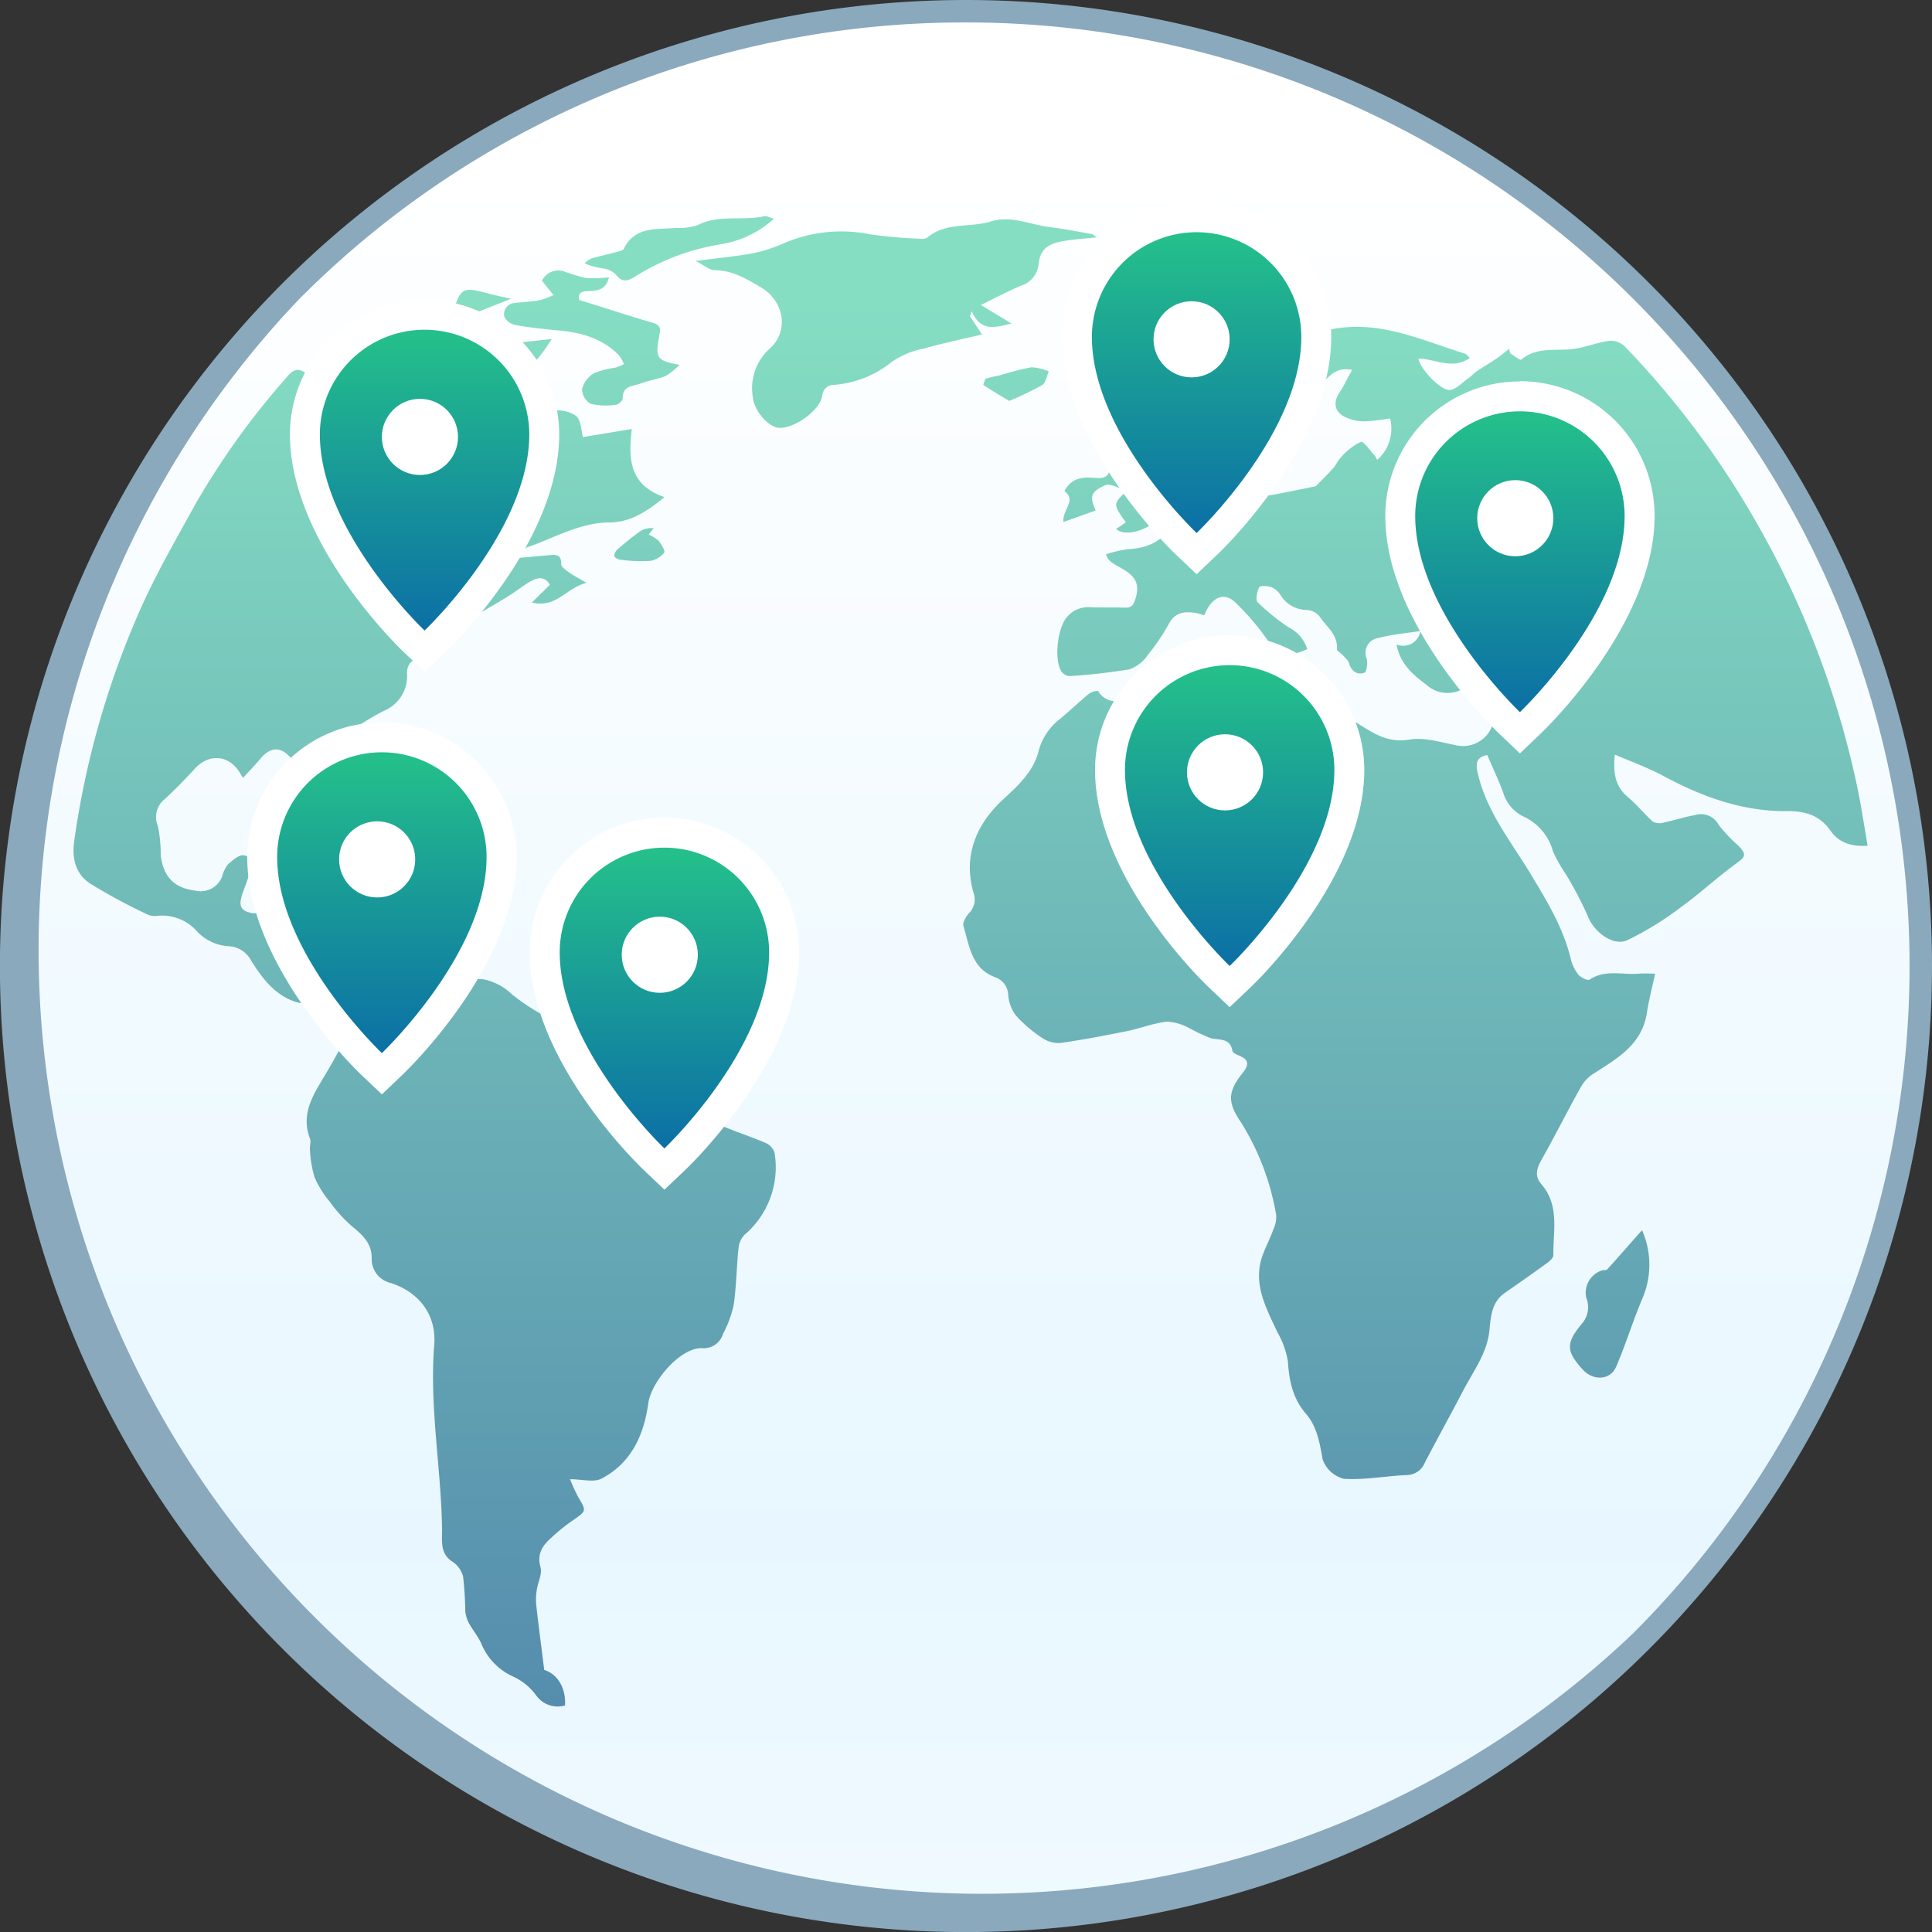 <svg xmlns="http://www.w3.org/2000/svg" xmlns:xlink="http://www.w3.org/1999/xlink" viewBox="0 0 258.33 258.33"><rect x="0" y="0" width="258.33" height="258.33" fill="#333333" stroke="none"/><defs><style>.cls-1{fill:url(#Безымянный_градиент_9);}.cls-2{fill:#8aa9bd;}.cls-3{fill:url(#Безымянный_градиент_49);}.cls-4{fill:url(#Безымянный_градиент_49-2);}.cls-5{fill:url(#Безымянный_градиент_49-3);}.cls-6{fill:url(#Безымянный_градиент_49-4);}.cls-7{fill:url(#Безымянный_градиент_49-5);}.cls-8{fill:url(#Безымянный_градиент_49-6);}.cls-9{fill:url(#Безымянный_градиент_49-7);}.cls-10{fill:url(#Безымянный_градиент_49-8);}.cls-11{fill:url(#Безымянный_градиент_49-9);}.cls-12{fill:url(#Безымянный_градиент_36);}.cls-13{fill:#fff;}.cls-14{fill:url(#Безымянный_градиент_36-2);}.cls-15{fill:url(#Безымянный_градиент_36-3);}.cls-16{fill:url(#Безымянный_градиент_36-4);}.cls-17{fill:url(#Безымянный_градиент_36-5);}.cls-18{fill:url(#Безымянный_градиент_36-6);}</style><linearGradient id="Безымянный_градиент_9" x1="129.17" y1="22.59" x2="129.17" y2="349.98" gradientUnits="userSpaceOnUse"><stop offset="0" stop-color="#fff"/><stop offset="0.56" stop-color="#e8f7ff"/><stop offset="1" stop-color="#fff"/></linearGradient><linearGradient id="Безымянный_градиент_49" x1="189.23" y1="39.67" x2="189.23" y2="230.09" gradientUnits="userSpaceOnUse"><stop offset="0" stop-color="#85dec2"/><stop offset="1" stop-color="#558cad"/></linearGradient><linearGradient id="Безымянный_градиент_49-2" x1="56.77" y1="39.67" x2="56.77" y2="230.09" xlink:href="#Безымянный_градиент_49"/><linearGradient id="Безымянный_градиент_49-3" x1="119.82" y1="39.67" x2="119.82" y2="230.09" xlink:href="#Безымянный_градиент_49"/><linearGradient id="Безымянный_градиент_49-4" x1="79.11" y1="39.67" x2="79.11" y2="230.09" xlink:href="#Безымянный_градиент_49"/><linearGradient id="Безымянный_градиент_49-5" x1="215.23" y1="39.67" x2="215.23" y2="230.09" xlink:href="#Безымянный_градиент_49"/><linearGradient id="Безымянный_градиент_49-6" x1="90.82" y1="39.67" x2="90.82" y2="230.09" xlink:href="#Безымянный_градиент_49"/><linearGradient id="Безымянный_градиент_49-7" x1="149.14" y1="39.67" x2="149.14" y2="230.09" xlink:href="#Безымянный_градиент_49"/><linearGradient id="Безымянный_градиент_49-8" x1="135.86" y1="39.67" x2="135.86" y2="230.09" xlink:href="#Безымянный_градиент_49"/><linearGradient id="Безымянный_градиент_49-9" x1="85.48" y1="39.67" x2="85.48" y2="230.09" xlink:href="#Безымянный_градиент_49"/><linearGradient id="Безымянный_градиент_36" x1="159.95" y1="31.98" x2="159.95" y2="71.82" gradientUnits="userSpaceOnUse"><stop offset="0" stop-color="#24bf8b"/><stop offset="1" stop-color="#0b6ea6"/></linearGradient><linearGradient id="Безымянный_градиент_36-2" x1="203.23" y1="55.9" x2="203.23" y2="95.74" xlink:href="#Безымянный_градиент_36"/><linearGradient id="Безымянный_градиент_36-3" x1="56.77" y1="45.02" x2="56.77" y2="84.86" xlink:href="#Безымянный_градиент_36"/><linearGradient id="Безымянный_градиент_36-4" x1="51.06" y1="101.52" x2="51.06" y2="141.36" xlink:href="#Безымянный_градиент_36"/><linearGradient id="Безымянный_градиент_36-5" x1="88.84" y1="114.26" x2="88.84" y2="154.1" xlink:href="#Безымянный_градиент_36"/><linearGradient id="Безымянный_градиент_36-6" x1="164.42" y1="89.87" x2="164.42" y2="129.71" xlink:href="#Безымянный_градиент_36"/></defs><title>Globus_2</title><g id="Слой_2" data-name="Слой 2"><g id="Слой_1-2" data-name="Слой 1"><circle class="cls-1" cx="129.17" cy="129.17" r="127.67"/><path class="cls-2" d="M129.17,3a126.17,126.17,0,0,1,89.21,215.38A126.17,126.17,0,0,1,40,40,125.35,125.35,0,0,1,129.17,3m0-3A129.17,129.17,0,1,0,258.33,129.17,129.17,129.17,0,0,0,129.17,0Z"/><path class="cls-3" d="M221.31,130.19c-.39,1.83-.84,3.51-1.1,5.21-.62,4.14-3.74,6-6.89,8a5.3,5.3,0,0,0-1.83,1.75c-1.84,3.27-3.51,6.63-5.35,9.89-.65,1.16-1,2.17-.06,3.28,2.49,2.84,1.58,6.28,1.62,9.53,0,.38-.57.85-1,1.15-1.82,1.32-3.67,2.61-5.52,3.9-1.65,1.15-1.83,3-2,4.71-.23,3.2-2.13,5.63-3.52,8.3-1.69,3.24-3.46,6.43-5.15,9.67a2.62,2.62,0,0,1-2.43,1.65c-2.81.13-5.63.68-8.41.5a4.06,4.06,0,0,1-2.82-2.61c-.4-2.21-.74-4.35-2.22-6.07-1.77-2.05-2.26-4.41-2.42-7a11.7,11.7,0,0,0-1.42-3.94c-1.53-3.31-3.37-6.55-1.92-10.39.43-1.13,1-2.22,1.4-3.36a3.84,3.84,0,0,0,.37-1.9A34,34,0,0,0,165.89,150c-1.76-2.59-1.73-4,.2-6.45,1-1.22.93-1.89-.52-2.45-.3-.12-.74-.34-.78-.58-.3-1.77-1.71-1.41-2.89-1.7a26.7,26.7,0,0,1-3-1.41,6.68,6.68,0,0,0-2.91-.8c-1.79.21-3.51.89-5.29,1.26-3,.6-5.94,1.17-8.94,1.59a3.9,3.9,0,0,1-2.46-.71,17.76,17.76,0,0,1-3.49-3,5.28,5.28,0,0,1-1-2.72,2.6,2.6,0,0,0-1.76-2.37c-3.18-1.19-3.42-4.21-4.23-6.84-.14-.46.34-1.26.74-1.71a2.6,2.6,0,0,0,.61-2.73c-1.4-4.86.28-9.12,4-12.53,1.89-1.74,4-3.66,4.69-6.38a8,8,0,0,1,2.86-4.33c1.33-1.09,2.56-2.29,3.89-3.38.31-.26,1.15-.46,1.22-.35,1.33,2.06,3.38,1.24,5,1,3.47-.42,6.88-1.23,10.31-1.94a14.56,14.56,0,0,0,2-.79c1.23-.45,2.05.13,1.9,1.39-.18,1.57.68,2.61,1.69,3.58s1.83,1.74,2.76,2.59a2,2,0,0,0,.78.57c1.84.37,3.67.75,5.53,1,.92.12,1.55-.3,2-1.35a9.22,9.22,0,0,1,1.79-2.31c2.64,1.57,4.66,3.3,7.86,2.74,2-.34,4.15.35,6.2.75a4.17,4.17,0,0,0,5.09-4.72c-.15-1-.3-2.07-.51-3.5-1.23.2-2.53.1-3.5.62a4.17,4.17,0,0,1-5-.48c-1.86-1.38-3.52-2.81-4-5.39a2.34,2.34,0,0,0,3.2-1.8c-2,.31-3.82.46-5.6.93a2,2,0,0,0-1.59,2.76c.17.58,0,1.8-.31,1.89-1,.33-1.74-.2-2.06-1.3-.12-.4-.55-.73-.85-1.07s-.77-.54-.75-.78c.13-2-1.45-3-2.34-4.4a2.4,2.4,0,0,0-1.68-.84,4.17,4.17,0,0,1-3.47-1.9,2.9,2.9,0,0,0-1.19-1.12c-.54-.2-1.61-.28-1.73,0-.3.59-.51,1.7-.19,2a28.82,28.82,0,0,0,4.18,3.37,4.81,4.81,0,0,1,2.44,2.89c-2.79,1.23-3.9.81-5.49-1.47a34.56,34.56,0,0,0-4.07-4.73c-1.52-1.51-3.23-.82-4.2,1.67a10.91,10.91,0,0,0-1.19-.32c-1.45-.22-2.7-.1-3.53,1.43a27.8,27.8,0,0,1-2.85,4.21A4.92,4.92,0,0,1,151,89.5a79.12,79.12,0,0,1-8,.9,1.45,1.45,0,0,1-1.08-.62c-1-1.54-.53-5.8.71-7.23a3.72,3.72,0,0,1,3.19-1.36c1.54.07,3.09,0,4.63.06.86,0,1.09-.32,1.37-1.19,1-3-1.35-3.69-3.12-4.81a2.17,2.17,0,0,1-.81-1.13,15.47,15.47,0,0,1,2.94-.69c2.55-.11,4.67-1.05,5.86-3.29,1-1.91,2.16-3.17,4.46-3.37,1.62-.14,2.38-1.39,2.56-3a11.74,11.74,0,0,1,.75-2.31l.53.05a11.82,11.82,0,0,1,1,2c.68,2.25,1.87,3.08,4.09,2.67,2.06-.38,4.1-.81,5.85-1.16.87-.89,1.63-1.64,2.34-2.43.41-.47.65-1.09,1.09-1.51a8.4,8.4,0,0,1,2.6-2c.37-.12,1.24,1.18,1.86,1.85a2.57,2.57,0,0,1,.32.57,5.56,5.56,0,0,0,1.73-5.56,28.63,28.63,0,0,1-3.35.4,6.1,6.1,0,0,1-2.42-.47c-1.66-.68-1.94-2-.95-3.46.58-.87,1-1.83,1.65-2.95-2.06-.41-3,.75-3.88,1.68a10.38,10.38,0,0,0-2.83,4.75,20.58,20.58,0,0,1-2.24,5.26,2.45,2.45,0,0,1-4.24-.24c-.26-.54-.58-1.06-.72-1.3l-5.43.29c-.16,0-.44,0-.46-.09a22.78,22.78,0,0,1-.89-3.78c0-.43.67-1.24,1.15-1.34,2.69-.57,4.37-2.4,6.1-4.31,4.68-5.19,10.58-7.55,17.48-6.38,3.77.64,7.39,2.16,11.08,3.3.17.05.3.27.61.57-2.37,1.63-4.65.09-6.88.08.31,1.46,3,4.32,4.24,4.19.85-.09,1.63-1,2.42-1.54.43-.3.78-.72,1.21-1,.88-.6,1.8-1.12,2.67-1.72.56-.38,1.07-.82,1.6-1.24l.13.59c.51.3,1.33,1,1.48.86,2.27-1.92,5.06-1,7.58-1.53,1.45-.28,2.86-.83,4.31-1a2.73,2.73,0,0,1,2,.8A117.86,117.86,0,0,1,234,68.39a121.69,121.69,0,0,1,14.24,36.39c.59,2.73,1,5.49,1.48,8.31-2.14.12-3.83-.36-5-2.07-1.42-2-3.33-2.59-5.82-2.56-6,.05-11.52-2-16.77-4.86-1.93-1-4-1.76-6.21-2.7-.23,2.37,0,4.18,1.69,5.63,1.22,1,2.23,2.3,3.43,3.36a2,2,0,0,0,1.47.08c1.4-.3,2.78-.74,4.18-1a2.65,2.65,0,0,1,3.1,1.3,20,20,0,0,0,2.61,2.77c1.2,1.24,1,1.51-.29,2.45-2.53,1.84-4.83,4-7.37,5.82a41.65,41.65,0,0,1-7.16,4.41c-1.92.87-4.48-1.17-5.26-3.19a48.63,48.63,0,0,0-2.89-5.54,22.32,22.32,0,0,1-1.78-3.14,7.19,7.19,0,0,0-3.77-4.59A5.19,5.19,0,0,1,201,106c-.62-1.7-1.41-3.35-2.14-5.05-1.47.32-1.58,1.06-1.25,2.51,1.18,5.06,4.38,9,7,13.31,2.2,3.65,4.42,7.26,5.43,11.48a5.31,5.31,0,0,0,1,2.06c.33.4,1.25.85,1.5.68,2.1-1.42,4.43-.6,6.64-.8C219.9,130.13,220.71,130.19,221.31,130.19Z"/><path class="cls-4" d="M88.85,66.47c-2.43,2-4.6,3.36-7.34,3.39-4,0-7.47,2.12-11.15,3.37a1.93,1.93,0,0,0-1,1.37l4.2-.38c.88-.08,1.51,0,1.48,1.21,0,.35.58.78,1,1.07.64.46,1.35.82,2.38,1.44-2.72.65-4,3.42-7.3,2.62l2.41-2.37c-.66-1.15-1.65-1-2.61-.45s-2,1.4-3,2c-1.58,1-3.21,1.87-4.78,2.85a7.63,7.63,0,0,0-1.36,1.18c-1,1-1.93,2.17-3,3.08a6.42,6.42,0,0,1-2.36,1c-1.16.32-2,.73-2,2.18a5,5,0,0,1-3.06,5,40,40,0,0,0-4.12,2.46c-2.3,1.52-2.73,3.63-1.81,6.37a8.29,8.29,0,0,1-.15,3.69c0,.29-.89.67-1.34.63a1.56,1.56,0,0,1-1.09-.92c-.44-1.65-.72-3.34-1.09-5a10.75,10.75,0,0,0-.7-1.52l-.43,2.72c-.68-.82-1.13-1.34-1.55-1.88-1.4-1.8-2.87-1.82-4.3-.09-.69.84-1.46,1.61-2.29,2.52-.29-.47-.45-.75-.63-1-1.51-2.12-4-2.19-5.81-.23-1.27,1.39-2.58,2.74-3.94,4a3.06,3.06,0,0,0-1,3.66,18.43,18.43,0,0,1,.38,3.9c.35,2.9,1.78,4.4,4.65,4.75a3.07,3.07,0,0,0,3.54-1.83,4.69,4.69,0,0,1,.76-1.64c.62-.57,1.52-1.36,2.17-1.26,1.23.2,1,1.45.75,2.35-.26,1.07-.74,2.08-1.05,3.14-.41,1.42,0,2,1.49,2.26.16,0,.33,0,.5,0,3.9.31,4.16.61,4.07,4.48a16.59,16.59,0,0,0,.12,3c.29,1.91,1.75,2.44,3.53,2a7.4,7.4,0,0,1,3.93.34c1.63.53,2.55-.12,3.33-1.34s2.15-1.77,4.07-1.73l-1.11,2.31,2.28,1.06,2.12-4.45c2.3,2.8,5,3,7.92,3.15a7.55,7.55,0,0,1,3.86,2,29.27,29.27,0,0,0,9.29,5,7.42,7.42,0,0,1,2.72,1.87,17.51,17.51,0,0,1,2,2.86c1.14,1.78.93,2.52-1,3.53l-1.2.62c1.51,1.36,3.26-1.69,4.46.58a3.71,3.71,0,0,0-.38.75c-.06.22-.1.58,0,.71A.74.74,0,0,0,85,149a12.52,12.52,0,0,0,1.23-.82c1.28-.82,3.66-.28,4.08,1.15s1.32,1.12,2,.77a3.61,3.61,0,0,1,3.41.08c2.16,1,4.43,1.69,6.6,2.62a2.2,2.2,0,0,1,1.24,1.3,11.84,11.84,0,0,1-4,11,3,3,0,0,0-.81,1.79c-.27,2.53-.28,5.09-.65,7.61a14.61,14.61,0,0,1-1.42,3.84,2.68,2.68,0,0,1-2.83,1.92c-2.93-.05-6.76,4.48-7.17,7.39-.58,4.22-2.27,8-6.28,10.07-1,.52-2.53.07-4.18.07a23.9,23.9,0,0,0,1.12,2.43c1.08,1.81,1.06,1.81-.64,3a24.24,24.24,0,0,0-3,2.41c-1.13,1-1.94,2.13-1.43,3.92.25.89-.34,2-.49,3a7.92,7.92,0,0,0-.09,1.94c.33,3,.72,5.89,1.08,8.8,1.8.54,2.92,2.46,2.78,4.75a3.52,3.52,0,0,1-3.88-1.38,8,8,0,0,0-2.85-2.39,8.32,8.32,0,0,1-4.44-4.44c-.42-1-1.18-1.86-1.7-2.83a4.43,4.43,0,0,1-.47-1.63,43.31,43.31,0,0,0-.29-4.58,3.46,3.46,0,0,0-1.46-2c-1.67-1.08-1.33-2.86-1.35-4.23-.11-8.24-1.71-16.42-1.05-24.71.31-4-1.94-7-5.77-8.29a3.28,3.28,0,0,1-2.59-3.38c0-2-1.31-3.13-2.73-4.29a19.08,19.08,0,0,1-2.9-3.24,13.18,13.18,0,0,1-2-3.21,15,15,0,0,1-.62-3.63c-.07-.52.16-1.11,0-1.57-1.06-2.72-.07-5,1.31-7.31,1-1.69,2.05-3.4,2.91-5.18a4.74,4.74,0,0,0-.29-4.48c-1-1.8-1.62-2-3.57-1.29a3.82,3.82,0,0,1-2.22,0c-2.83-.89-4.52-3.17-6-5.52a3.59,3.59,0,0,0-3-1.94,6.25,6.25,0,0,1-4.26-2,6.22,6.22,0,0,0-5.21-2.07,2.59,2.59,0,0,1-1.31-.13A76.64,76.64,0,0,1,12,118.11c-1.86-1.27-2.42-3.27-2.07-5.71a116.46,116.46,0,0,1,8.83-30.92c2.1-4.73,4.71-9.24,7.21-13.79a103.73,103.73,0,0,1,12.15-17c.81-1,1.55-1.78,2.86-.72a1.4,1.4,0,0,0,1,.21c4.14-.52,8.32-.57,12.4-1.88a8.46,8.46,0,0,0,6-5.94c1.28-4.08,1.29-4.07,5.37-3,.84.22,1.68.38,2.59.58l-4.69,1.87L67,46.07l6.77-.74A24.76,24.76,0,0,1,72,47.83a3.17,3.17,0,0,1-1.58,1c-2.27.43-4.57.71-6.86,1.07-.25,0-.64.13-.7.3-1,2.52-3.4,2.48-5.48,3-2.79.67-4.93,2.41-6.95,4.28a3.19,3.19,0,0,0-.09,4,1.16,1.16,0,0,0,.48.4c1.26.47,2.53.89,3.79,1.36,1.55.57,3.09,1.18,4.59,1.76-.29,1.33-.63,2.85-1,4.41a2.4,2.4,0,0,0,2.91-1.13c2.76-3.81,5.51-7.6,8.33-11.35,1.52-2,5.66-2.77,7.58-1.31.58.44.66,1.52.91,2.83l6.54-1.09C84.09,60.93,83.88,64.79,88.85,66.47Z"/><path class="cls-5" d="M146.65,31.74c-1.48.15-2.67.23-3.84.4-2,.28-3.74.7-3.95,3.28a3.36,3.36,0,0,1-2.31,2.77c-1.75.73-3.43,1.63-5.39,2.59l4.09,2.48c-2.22.52-4.11,1.16-5.32-1.66l-.23.68,1.6,2.44c-2.66.63-5.27,1.17-7.83,1.9a11.38,11.38,0,0,0-4.25,1.78,13.87,13.87,0,0,1-7.69,3.06,1.55,1.55,0,0,0-1.59,1.5c-.38,2-3.79,4.38-5.79,4.24-1.44-.09-3.29-2.28-3.47-4A7.13,7.13,0,0,1,103,46.54c2.56-2.36,1.79-6.33-1.26-8.12-1.9-1.11-3.77-2.27-6.14-2.29-.75,0-1.5-.7-2.57-1.23,2.8-.38,5.17-.6,7.5-1a21,21,0,0,0,4.35-1.4,19.33,19.33,0,0,1,11.49-1.16,66,66,0,0,0,6.61.58,1.53,1.53,0,0,0,1-.14c2.48-2.12,5.69-1.3,8.47-2.16s5.33.44,8,.76c1.86.22,3.7.59,5.54.92C146.07,31.28,146.22,31.46,146.65,31.74Z"/><path class="cls-6" d="M72.47,37.54a2.42,2.42,0,0,1,3.11-1.19,22.4,22.4,0,0,0,2.84.83,18.06,18.06,0,0,0,3-.1c-.32,1.5-1.35,1.79-2.53,1.84-.92,0-1.74.11-1.43,1.2,3.31,1,6.48,2.07,9.69,3,1,.28,1.3.71,1,1.65,0,.15,0,.32-.07.49-.45,2.63-.17,3,2.78,3.52A8.93,8.93,0,0,1,89,50.27c-1.06.43-2.24.59-3.32,1s-2.43.25-2.42,2c0,.3-.56.82-.89.85A9.15,9.15,0,0,1,79,54,2.32,2.32,0,0,1,77.83,52a3.53,3.53,0,0,1,1.59-2.1,11.65,11.65,0,0,1,2.86-.74,7.17,7.17,0,0,0,1.15-.48,5,5,0,0,0-.69-1.19c-2.15-2.21-4.91-3-7.88-3.29-2-.19-4-.39-5.92-.74a2.1,2.1,0,0,1-1.49-1.08,1.47,1.47,0,0,1,1.4-1.86c1.09-.15,2.21-.17,3.29-.37A9.66,9.66,0,0,0,74,39.46Z"/><path class="cls-7" d="M219.56,164.49a11.43,11.43,0,0,1,.14,8.91c-1.32,3.06-2.28,6.28-3.6,9.34-.77,1.8-3,1.93-4.41.45-2.26-2.46-2.39-3.54-.18-6.19a3.34,3.34,0,0,0,.59-3.47,3.15,3.15,0,0,1,2.19-3.69c.21,0,.51,0,.63-.13C216.49,168,218,166.22,219.56,164.49Z"/><path class="cls-8" d="M103.48,29.25a13.77,13.77,0,0,1-7.23,3.43,30.58,30.58,0,0,0-11.47,4.39c-.9.54-1.66.7-2.42-.35a3,3,0,0,0-1.65-.82,9.67,9.67,0,0,1-2.55-.69,3.38,3.38,0,0,1,.9-.64c1.11-.33,2.25-.56,3.37-.87.36-.09.87-.2,1-.47,1.5-3,4.34-2.52,6.91-2.75a8.31,8.31,0,0,0,2.91-.36c2.87-1.49,6-.54,9-1.22C102.48,28.84,102.81,29.06,103.48,29.25Z"/><path class="cls-9" d="M142.19,69.8c-.17-1.64,1.81-2.88.13-4.14,1-1.84,2.53-1.89,4.1-1.76,1.35.11,2-.18,2-1.75,0-.66.69-1.39,1.2-2,.15-.16.91,0,1.15.23a1.42,1.42,0,0,1,.35,1.22c-.44.9-.08,1.32.66,1.72.33.17.75.45.84.76a5.31,5.31,0,0,0,3.45,3.95c-1.56,2.53-5.34,4-6.83,2.7l1.3-.88c-1.74-2.46-1.74-2.46.14-4.24-1.14-.33-2.21-1-2.85-.75-2,.89-2.16,1.49-1.33,3.4Z"/><path class="cls-10" d="M134.94,53.61c-1.31-.79-2.4-1.43-3.46-2.14,0,0,.17-.76.39-.85a12.86,12.86,0,0,1,1.76-.41,38.24,38.24,0,0,1,4.27-1.1,6.85,6.85,0,0,1,2.34.55c-.29.63-.4,1.53-.89,1.83A42.75,42.75,0,0,1,134.94,53.61Z"/><path class="cls-11" d="M86.74,71.48a4.82,4.82,0,0,1,1.32.82c.38.47.92,1.39.75,1.6A3.09,3.09,0,0,1,86.92,75,20.86,20.86,0,0,1,83,74.85c-.32,0-.84-.31-.87-.52a1.35,1.35,0,0,1,.51-.94c.94-.81,1.91-1.61,2.92-2.33a2.71,2.71,0,0,1,1.84-.43Z"/><path class="cls-12" d="M158.57,72.72C158,72.16,144,58.69,144,45.05a16,16,0,1,1,32,0c0,13.64-14,27.11-14.62,27.67L160,74Z"/><path class="cls-13" d="M160,31.05a14,14,0,0,1,14,14c0,12.94-14,26.22-14,26.22S146,58,146,45.05a14,14,0,0,1,14-14m0-4a18,18,0,0,0-18,18c0,14.49,14.62,28.53,15.25,29.12L160,76.78l2.75-2.61c.63-.59,15.25-14.63,15.25-29.12a18,18,0,0,0-18-18Z"/><circle class="cls-13" cx="159.33" cy="45.37" r="5.09"/><path class="cls-14" d="M201.86,96.64c-.6-.56-14.63-14-14.63-27.67a16,16,0,0,1,32,0c0,13.64-14,27.11-14.63,27.67L203.23,98Z"/><path class="cls-13" d="M203.23,55a14,14,0,0,1,14,14c0,12.94-14,26.22-14,26.22s-14-13.28-14-26.22a14,14,0,0,1,14-14m0-4a18,18,0,0,0-18,18c0,14.49,14.63,28.53,15.25,29.12l2.75,2.62L206,98.09c.62-.59,15.24-14.63,15.24-29.12a18,18,0,0,0-18-18Z"/><circle class="cls-13" cx="202.61" cy="69.29" r="5.09"/><path class="cls-15" d="M55.39,85.77c-.59-.57-14.62-14-14.62-27.68a16,16,0,1,1,32,0c0,13.64-14,27.11-14.62,27.68l-1.38,1.3Z"/><path class="cls-13" d="M56.77,44.09a14,14,0,0,1,14,14c0,12.94-14,26.22-14,26.22s-14-13.28-14-26.22a14,14,0,0,1,14-14m0-4a18,18,0,0,0-18,18c0,14.49,14.62,28.54,15.25,29.13l2.75,2.61,2.75-2.61c.63-.59,15.25-14.64,15.25-29.13a18,18,0,0,0-18-18Z"/><circle class="cls-13" cx="56.15" cy="58.42" r="5.09"/><path class="cls-16" d="M49.68,142.26c-.6-.56-14.62-14-14.62-27.67a16,16,0,0,1,32,0c0,13.64-14,27.11-14.63,27.67l-1.37,1.31Z"/><path class="cls-13" d="M51.06,100.59a14,14,0,0,1,14,14c0,12.94-14,26.22-14,26.22s-14-13.28-14-26.22a14,14,0,0,1,14-14m0-4a18,18,0,0,0-18,18c0,14.49,14.62,28.53,15.24,29.12l2.76,2.62,2.75-2.62c.62-.59,15.25-14.63,15.25-29.12a18,18,0,0,0-18-18Z"/><circle class="cls-13" cx="50.43" cy="114.91" r="5.09"/><path class="cls-17" d="M87.47,155c-.6-.57-14.63-14-14.63-27.67a16,16,0,0,1,32,0c0,13.64-14,27.1-14.63,27.67l-1.38,1.31Z"/><path class="cls-13" d="M88.84,113.34a14,14,0,0,1,14,14c0,12.94-14,26.22-14,26.22s-14-13.28-14-26.22a14,14,0,0,1,14-14m0-4a18,18,0,0,0-18,18c0,14.49,14.63,28.53,15.25,29.12l2.75,2.61,2.76-2.61c.62-.59,15.25-14.63,15.25-29.12a18,18,0,0,0-18-18Z"/><circle class="cls-13" cx="88.22" cy="127.66" r="5.09"/><path class="cls-18" d="M163,130.62c-.59-.57-14.62-14-14.62-27.67a16,16,0,1,1,32,0c0,13.64-14,27.1-14.62,27.67l-1.38,1.3Z"/><path class="cls-13" d="M164.42,88.94a14,14,0,0,1,14,14c0,12.93-14,26.22-14,26.22s-14-13.29-14-26.22a14,14,0,0,1,14-14m0-4a18,18,0,0,0-18,18c0,14.49,14.62,28.53,15.25,29.12l2.75,2.61,2.75-2.61c.63-.59,15.25-14.63,15.25-29.12a18,18,0,0,0-18-18Z"/><circle class="cls-13" cx="163.8" cy="103.27" r="5.09"/></g></g></svg>